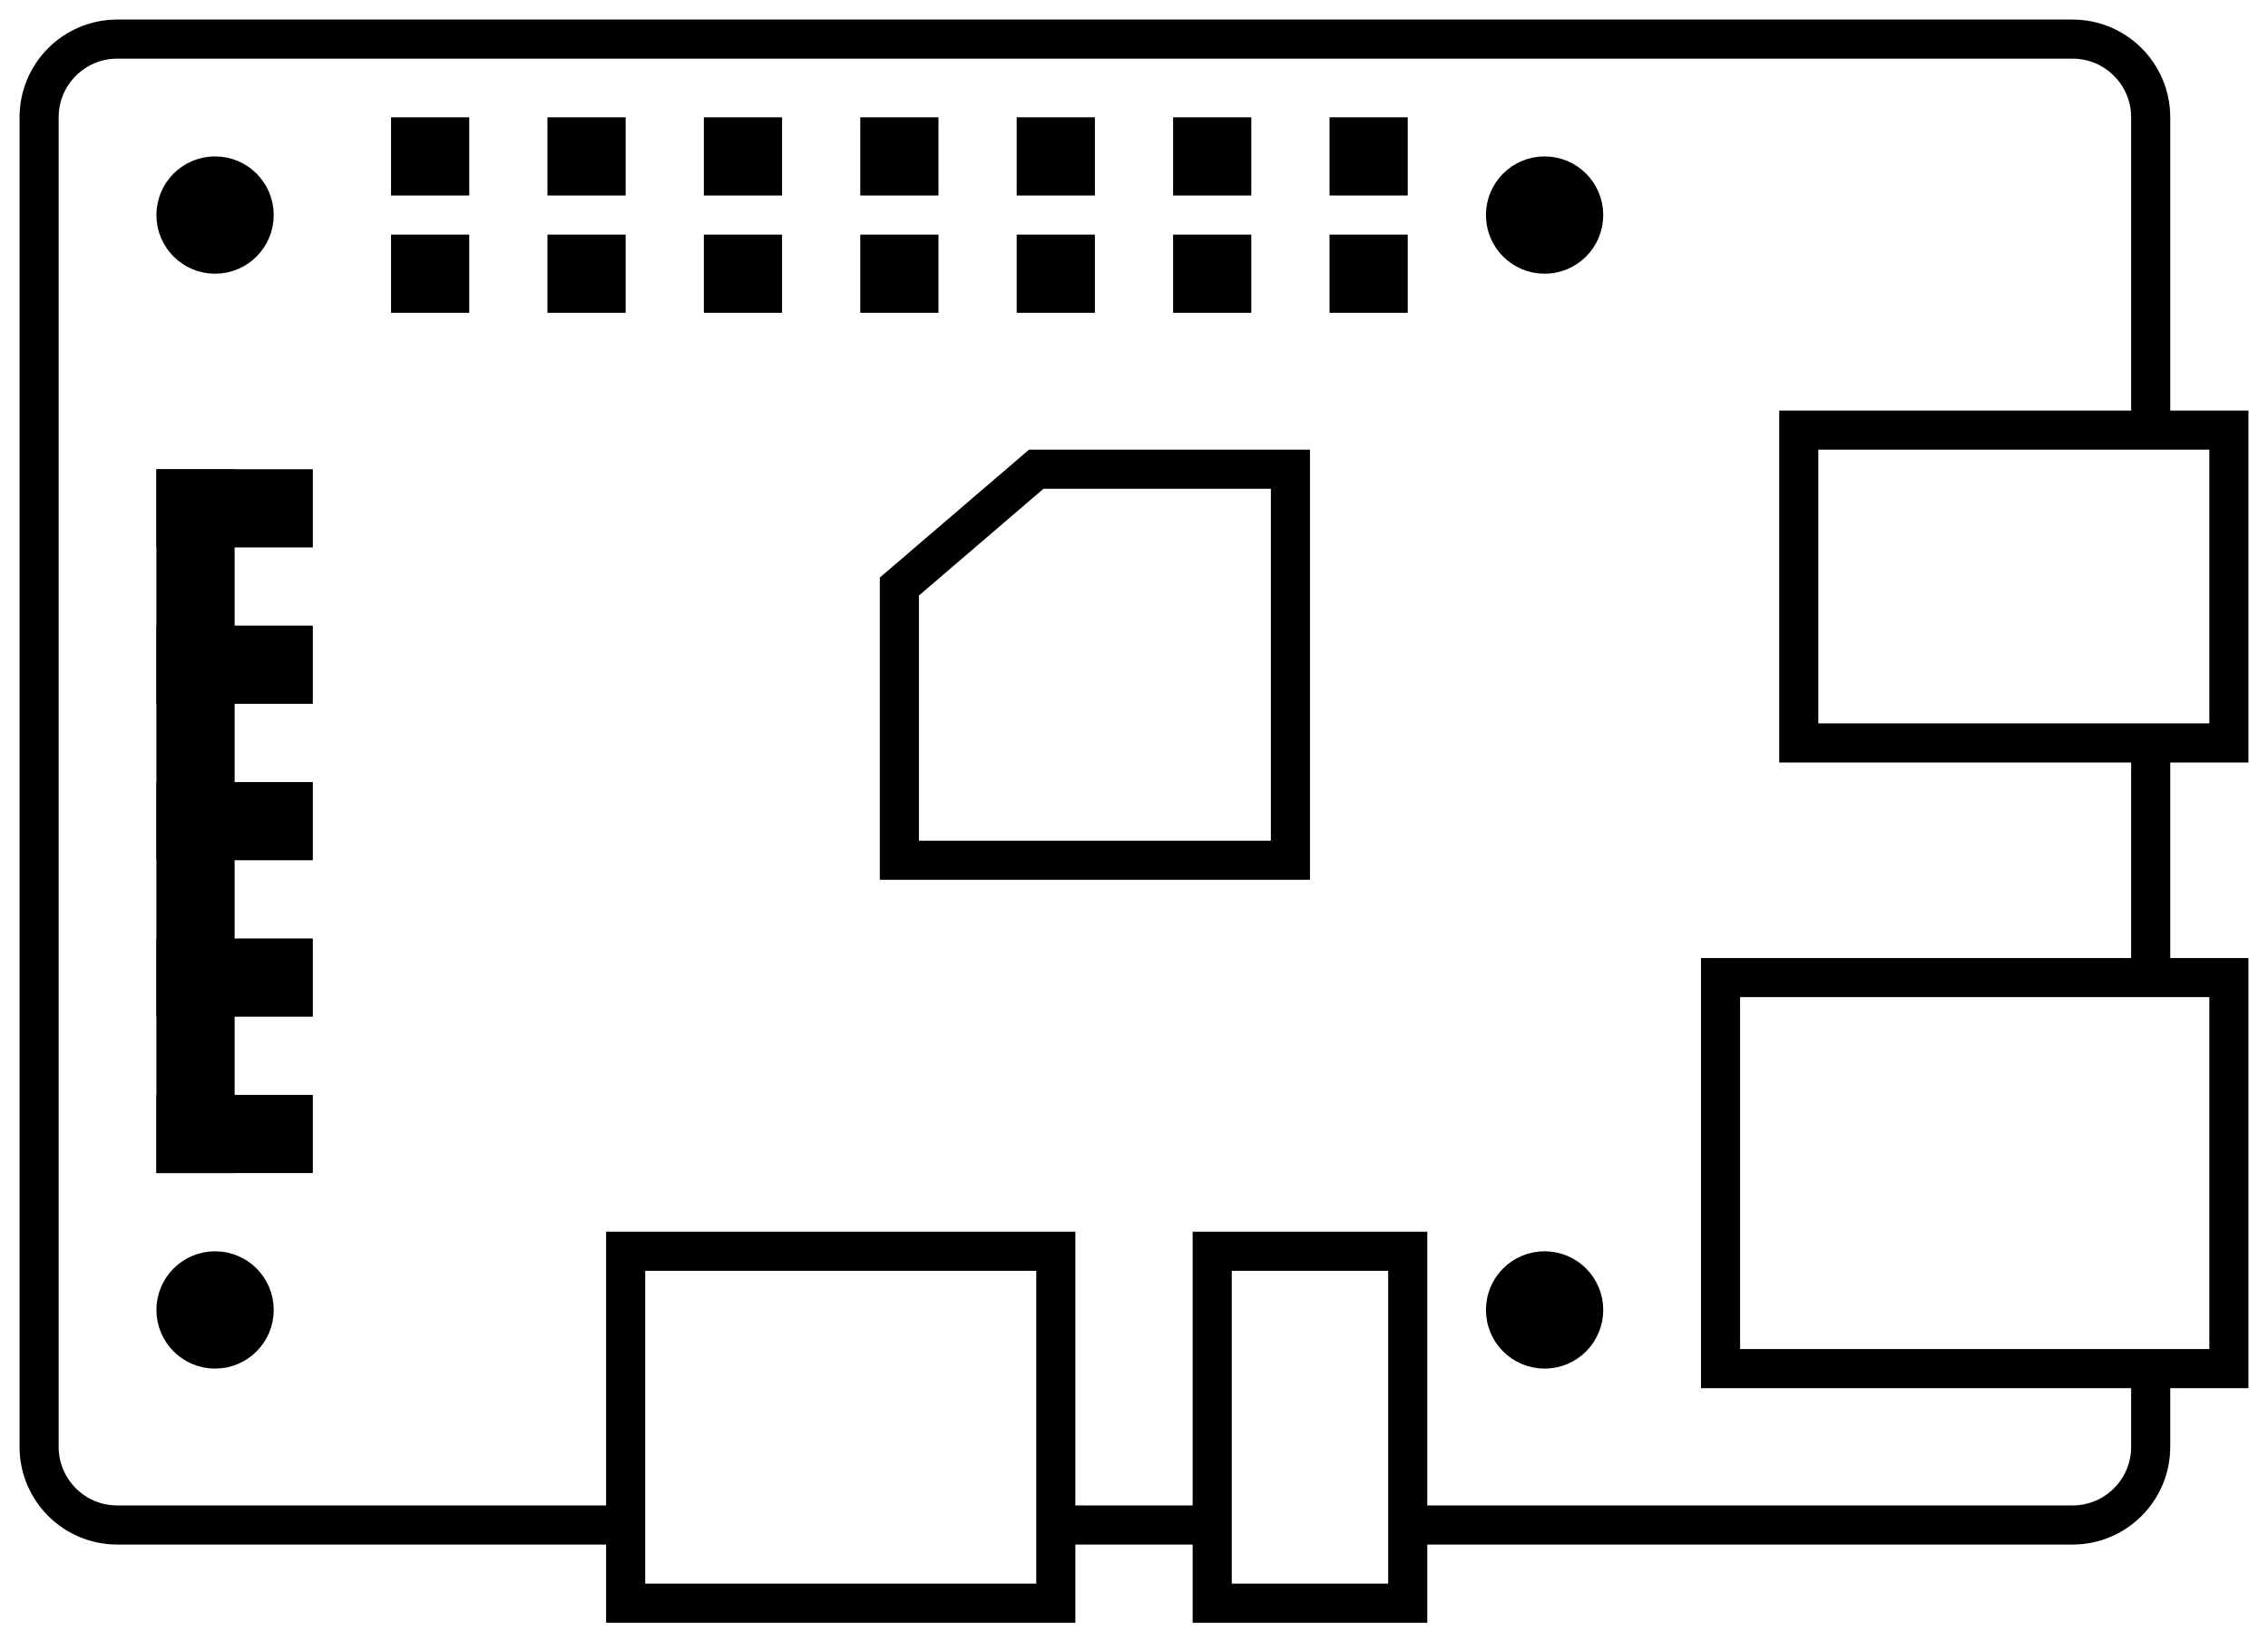 <svg width="58" height="42" viewBox="0 0 58 42" fill="none" xmlns="http://www.w3.org/2000/svg">
<g id="Pinout Icon">
<path id="Vector" d="M16 39V41H27V39M16 39V32H27V39M16 39H3C1.895 39 1 38.105 1 37V3C1 1.895 1.895 1 3 1H53C54.105 1 55 1.895 55 3V11M27 39H31M31 39V41H36V39M31 39V32H36V39M36 39H53C54.105 39 55 38.105 55 37V35M55 25H44V35H55M55 25H57V35H55M55 25V19M55 19H57V11H46V19H55ZM33 12V22H23V15L26.5 12H33Z" stroke="black"/>
<circle id="Ellipse 7" cx="5.5" cy="5.5" r="1" fill="black" stroke="black"/>
<circle id="Ellipse 8" cx="39.5" cy="5.5" r="1" fill="black" stroke="black"/>
<circle id="Ellipse 9" cx="39.5" cy="33.5" r="1" fill="black" stroke="black"/>
<circle id="Ellipse 10" cx="5.5" cy="33.5" r="1" fill="black" stroke="black"/>
<g id="Vector_2">
<path d="M10 3H12V5H10V3Z" fill="black"/>
<path d="M14 3H16V5H14V3Z" fill="black"/>
<path d="M18 3H20V5H18V3Z" fill="black"/>
<path d="M26 3H28V5H26V3Z" fill="black"/>
<path d="M30 3H32V5H30V3Z" fill="black"/>
<path d="M34 3H36V5H34V3Z" fill="black"/>
<path d="M22 3H24V5H22V3Z" fill="black"/>
<path d="M10 6H12V8H10V6Z" fill="black"/>
<path d="M14 6H16V8H14V6Z" fill="black"/>
<path d="M18 6H20V8H18V6Z" fill="black"/>
<path d="M26 6H28V8H26V6Z" fill="black"/>
<path d="M30 6H32V8H30V6Z" fill="black"/>
<path d="M34 6H36V8H34V6Z" fill="black"/>
<path d="M22 6H24V8H22V6Z" fill="black"/>
</g>
<g id="Vector_3">
<path d="M4 12H6V30H4V12Z" fill="black"/>
<path d="M4 12H8V14H4V12Z" fill="black"/>
<path d="M4 16H8V18H4V16Z" fill="black"/>
<path d="M4 28H8V30H4V28Z" fill="black"/>
<path d="M4 24H8V26H4V24Z" fill="black"/>
<path d="M4 20H8V22H4V20Z" fill="black"/>
</g>
</g>
</svg>
